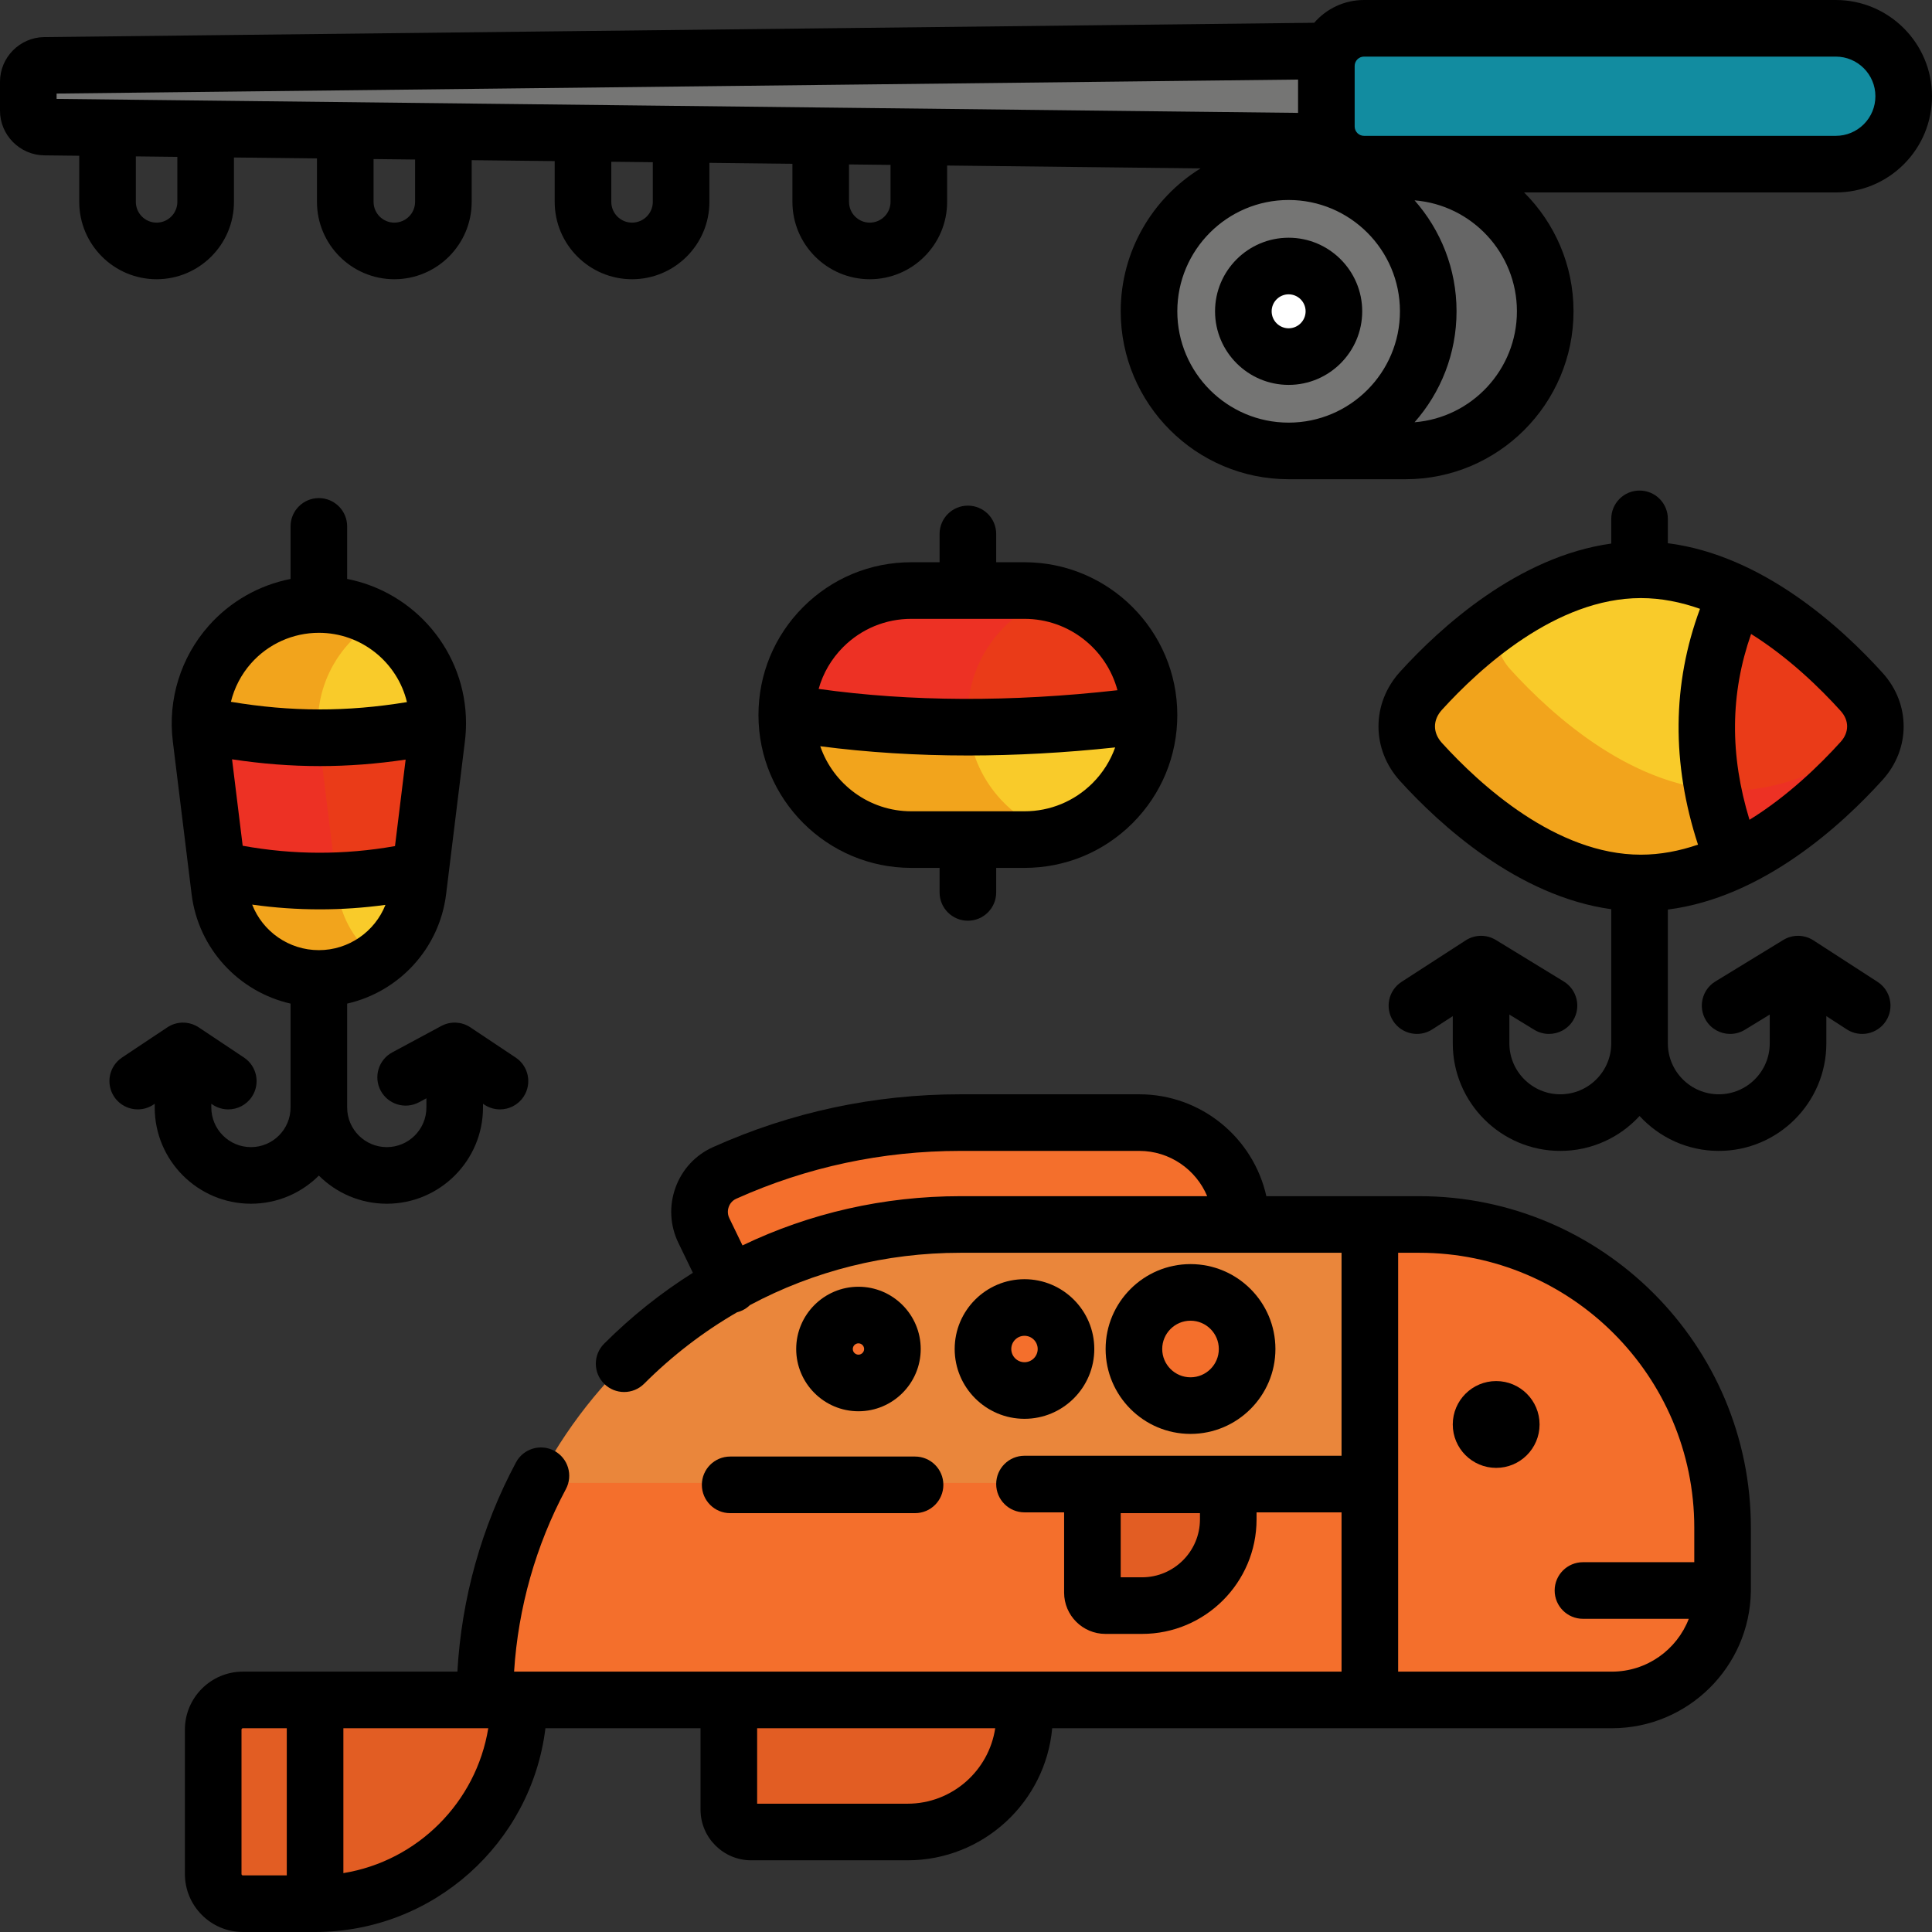 <?xml version="1.0" encoding="iso-8859-1"?>
<!-- Generator: Adobe Illustrator 19.0.0, SVG Export Plug-In . SVG Version: 6.00 Build 0)  -->
<svg version="1.1" id="Capa_1" xmlns="http://www.w3.org/2000/svg" xmlns:xlink="http://www.w3.org/1999/xlink" x="0px" y="0px"
	 viewBox="0 0 512 512" style="enable-background:new 0 0 512 512;" xml:space="preserve">
<rect x="0" y="0" width="512" height="512" fill="#333333" stroke="none"/>
<path style="fill:#666666;" d="M372.79,45.5H341.5v74l31.124-0.004c0.056,0,0.11,0.004,0.166,0.004c20.43,0,37-16.57,37-37
	S393.22,45.5,372.79,45.5z"/>
<path style="fill:#F46F2C;" d="M328.92,324.5v22H196.51l-3.01-6l-6.97-14.39c-2.78-5.73-0.31-12.66,5.51-15.27
	c19.08-8.57,40.22-13.34,62.46-13.34h47.42C316.83,297.5,328.92,309.59,328.92,324.5z"/>
<path style="fill:#E25D23;" d="M271.5,450.5v4c0,17.12-13.88,31-31,31h-41.42c-3.27,0-5.93-2.65-5.93-5.92V450.5v-9.45h78.35V450.5z
	"/>
<path style="fill:#EA863B;" d="M456.5,404.85v16.32c0,16.2-13.13,29.33-29.33,29.33H128.5c0-34.8,14.1-66.3,36.9-89.1
	c22.8-22.8,54.3-36.9,89.1-36.9h121.65C420.52,324.5,456.5,360.48,456.5,404.85z"/>
<path style="fill:#F46F2C;" d="M128.5,450.5h298.67c16.2,0,29.33-13.13,29.33-29.33v-16.32c0-4.027-0.305-7.982-0.877-11.85H142.352
	C133.498,410.238,128.5,429.784,128.5,450.5z"/>
<path style="fill:#E25D23;" d="M325.5,393v9.65c0,12.62-10.23,22.85-22.85,22.85h-9.7c-1.91,0-3.45-1.54-3.45-3.45V393H325.5z"/>
<path style="fill:#F46F2C;" d="M376.15,324.5h-13.127v126h64.147c16.2,0,29.33-13.13,29.33-29.33v-16.32
	C456.5,360.48,420.52,324.5,376.15,324.5z"/>
<circle style="fill:#ED612F;" cx="396.5" cy="377.5" r="11.5"/>
<path style="fill:#E25D23;" d="M64.37,450.5h73.13c0,29.82-24.18,54-54,54H64.37c-4.35,0-7.87-3.52-7.87-7.87v-38.26
	C56.5,454.02,60.02,450.5,64.37,450.5z"/>
<g>
	<path style="fill:#F46F2C;" d="M315.5,342.5c8.28,0,15,6.72,15,15s-6.72,15-15,15s-15-6.72-15-15S307.22,342.5,315.5,342.5z"/>
	<path style="fill:#F46F2C;" d="M271.5,346.5c6.08,0,11,4.92,11,11s-4.92,11-11,11s-11-4.92-11-11S265.42,346.5,271.5,346.5z"/>
	<circle style="fill:#F46F2C;" cx="227.5" cy="357.5" r="9"/>
</g>
<path style="fill:#F9CB2A;" d="M116,191.64c0,1.28-0.08,2.59-0.24,3.9l-4.98,40.51c-1.63,13.27-12.91,23.25-26.28,23.25
	s-24.65-9.98-26.28-23.25l-4.98-40.51c-2.31-18.78,12.34-35.34,31.26-35.34C102.1,160.2,116,174.52,116,191.64z"/>
<path style="fill:#F2A41C;" d="M89.47,236.05l-4.98-40.51c-1.612-13.107,5.042-25.124,15.637-31.193
	c-4.587-2.628-9.909-4.147-15.627-4.147c-18.92,0-33.57,16.56-31.26,35.34l4.98,40.51c1.63,13.27,12.91,23.25,26.28,23.25
	c5.81,0,11.225-1.887,15.625-5.107C94.4,250.003,90.392,243.553,89.47,236.05z"/>
<path style="fill:#EA3B18;" d="M53.083,193.891c0.039,0.548,0.089,1.097,0.157,1.649l4.667,37.96h53.187l4.667-37.96
	c0.067-0.551,0.112-1.101,0.151-1.649H53.083z"/>
<path style="fill:#ED3124;" d="M89.157,233.5l-4.667-37.96c-0.068-0.553-0.1-1.101-0.139-1.649H53.083
	c0.039,0.548,0.089,1.097,0.157,1.649l4.667,37.96H89.157z"/>
<path style="fill:#EA3B18;" d="M271.5,156.5c18.23,0,33,14.77,33,33c0,9.12-3.69,17.36-9.66,23.34c-5.98,5.97-14.22,9.66-23.34,9.66
	h-30c-18.23,0-33-14.77-33-33c0-9.12,3.69-17.36,9.66-23.34c5.98-5.97,14.22-9.66,23.34-9.66H271.5z"/>
<path style="fill:#ED3124;" d="M256.475,189.5c0-9.12,3.69-17.36,9.66-23.34c3.935-3.928,8.852-6.86,14.351-8.412
	c-2.858-0.807-5.869-1.248-8.985-1.248h-30c-9.12,0-17.36,3.69-23.34,9.66c-5.97,5.98-9.66,14.22-9.66,23.34c0,18.23,14.77,33,33,33
	h30c3.119,0,6.131-0.441,8.989-1.248C266.63,217.34,256.475,204.614,256.475,189.5z"/>
<path style="fill:#F9CB2A;" d="M208.525,190.5c0.53,17.766,15.08,32,32.975,32h30c9.12,0,17.36-3.69,23.34-9.66
	c5.75-5.76,9.375-13.619,9.635-22.34H208.525z"/>
<path style="fill:#F2A41C;" d="M274.104,222.388c0.617-0.049,1.23-0.111,1.836-0.194c0.073-0.01,0.146-0.018,0.219-0.028
	c1.477-0.211,2.922-0.517,4.33-0.915c-13.552-3.826-23.556-16.08-23.994-30.752h-47.97c0.066,2.221,0.351,4.386,0.835,6.476l0,0
	c0.12,0.52,0.253,1.036,0.398,1.546c0.001,0.004,0.002,0.008,0.003,0.012c0.144,0.506,0.299,1.007,0.466,1.502
	c0.003,0.01,0.007,0.019,0.01,0.029c0.165,0.49,0.342,0.975,0.529,1.454c0.006,0.015,0.012,0.03,0.017,0.044
	c0.186,0.473,0.382,0.94,0.589,1.402c0.01,0.022,0.02,0.043,0.03,0.065c0.204,0.454,0.418,0.902,0.642,1.345
	c0.015,0.029,0.03,0.058,0.045,0.087c0.221,0.434,0.452,0.863,0.691,1.286c0.021,0.036,0.042,0.073,0.063,0.109
	c0.237,0.414,0.482,0.823,0.735,1.225c0.028,0.044,0.056,0.087,0.084,0.13c0.25,0.393,0.508,0.78,0.774,1.161
	c0.036,0.052,0.073,0.103,0.11,0.155c0.261,0.37,0.529,0.735,0.805,1.093c0.046,0.06,0.094,0.12,0.141,0.18
	c0.271,0.347,0.547,0.689,0.832,1.024c0.057,0.067,0.116,0.134,0.174,0.201c0.279,0.324,0.562,0.643,0.853,0.955
	c0.07,0.075,0.142,0.149,0.213,0.223c0.284,0.3,0.573,0.596,0.868,0.885c0.083,0.081,0.169,0.16,0.253,0.241
	c0.288,0.276,0.58,0.55,0.878,0.816c0.098,0.087,0.199,0.172,0.299,0.259c0.291,0.253,0.584,0.504,0.884,0.747
	c0.113,0.091,0.228,0.179,0.342,0.269c0.293,0.231,0.588,0.46,0.889,0.682c0.128,0.094,0.259,0.184,0.388,0.276
	c0.293,0.209,0.588,0.417,0.888,0.617c0.145,0.096,0.293,0.188,0.44,0.282c0.291,0.187,0.583,0.374,0.88,0.552
	c0.162,0.097,0.328,0.189,0.492,0.283c0.289,0.167,0.578,0.333,0.873,0.491c0.178,0.095,0.36,0.184,0.54,0.276
	c0.287,0.147,0.573,0.295,0.864,0.434c0.197,0.094,0.397,0.18,0.596,0.27c0.281,0.127,0.562,0.256,0.848,0.375
	c0.214,0.089,0.432,0.17,0.648,0.255c0.277,0.109,0.553,0.22,0.834,0.322c0.23,0.083,0.464,0.157,0.697,0.236
	c0.273,0.092,0.544,0.187,0.82,0.272c0.247,0.076,0.499,0.142,0.748,0.212c0.266,0.075,0.531,0.154,0.8,0.223
	c0.266,0.068,0.537,0.125,0.805,0.186c0.258,0.059,0.515,0.123,0.775,0.176c0.286,0.058,0.576,0.104,0.865,0.155
	c0.248,0.043,0.494,0.093,0.744,0.13c0.315,0.048,0.635,0.082,0.953,0.121c0.228,0.028,0.453,0.062,0.682,0.085
	c0.359,0.036,0.722,0.058,1.085,0.083c0.193,0.013,0.383,0.033,0.577,0.043c0.557,0.028,1.118,0.042,1.682,0.042h30
	c0.71,0,1.413-0.029,2.112-0.074C273.776,222.416,273.94,222.401,274.104,222.388z"/>
<path style="fill:#F9CB2A;" d="M493.35,183.36c4.87,5.38,4.87,12.9,0,18.28c-11.04,12.22-33.1,32.36-58.51,32.36
	c-25.23,0-47.15-19.84-58.27-32.08c-5.04-5.55-5.04-13.29,0-18.84c11.12-12.24,33.04-32.08,58.27-32.08
	C460.25,151,482.31,171.14,493.35,183.36z"/>
<path style="fill:#F2A41C;" d="M458.55,209.5c-25.23,0-47.15-19.84-58.27-32.08c-3.325-3.661-4.442-8.273-3.38-12.583
	c-8.443,5.993-15.434,12.854-20.33,18.243c-5.04,5.55-5.04,13.29,0,18.84c11.12,12.24,33.04,32.08,58.27,32.08
	c25.41,0,47.47-20.14,58.51-32.36c1.659-1.833,2.739-3.916,3.267-6.076C485.858,203.229,472.727,209.5,458.55,209.5z"/>
<path style="fill:#EA3B18;" d="M493.35,183.36c-7.158-7.922-18.95-19.168-33.282-26.102c-4.274,10.199-6.758,22.279-6.758,35.242
	s2.484,25.043,6.758,35.242c14.332-6.934,26.124-18.18,33.282-26.102C498.22,196.26,498.22,188.74,493.35,183.36z"/>
<path style="fill:#ED3124;" d="M494.603,200.031c0.268-0.393,0.517-0.792,0.739-1.2c0.029-0.052,0.061-0.104,0.089-0.157
	c0.53-1.004,0.926-2.047,1.186-3.109l0,0c-10.759,7.665-23.891,13.936-38.067,13.936c-1.275,0-2.539-0.063-3.796-0.161
	c1.152,6.594,2.959,12.785,5.314,18.404c0.001,0,0.001-0.001,0.002-0.001c0.867-0.419,1.724-0.856,2.572-1.306
	c0.052-0.027,0.103-0.055,0.155-0.082c2.584-1.376,5.076-2.883,7.465-4.471c0.034-0.023,0.068-0.046,0.103-0.068
	c2.392-1.596,4.679-3.273,6.848-4.984c0.03-0.024,0.06-0.048,0.09-0.072c0.68-0.538,1.347-1.078,2.003-1.621
	c0.053-0.044,0.107-0.088,0.16-0.132c1.373-1.14,2.694-2.286,3.957-3.426c0.038-0.034,0.075-0.069,0.113-0.103
	c0.563-0.51,1.114-1.018,1.654-1.524c0.105-0.099,0.21-0.197,0.314-0.295c0.51-0.481,1.01-0.959,1.499-1.434
	c0.065-0.063,0.132-0.127,0.197-0.19c0.555-0.542,1.097-1.079,1.622-1.609c0.049-0.05,0.096-0.098,0.145-0.148
	c0.451-0.456,0.89-0.906,1.318-1.352c0.137-0.142,0.271-0.282,0.405-0.423c0.349-0.366,0.69-0.727,1.023-1.083
	c0.124-0.133,0.25-0.267,0.372-0.398c0.435-0.469,0.86-0.931,1.265-1.38c0.378-0.418,0.718-0.852,1.036-1.294
	C494.461,200.242,494.531,200.136,494.603,200.031z"/>
<path style="fill:#757574;" d="M341.5,45.5c-20.43,0-37,16.57-37,37s16.57,37,37,37s37-16.57,37-37S361.93,45.5,341.5,45.5z"/>
<path style="fill:#128CA0;" d="M486.5,7.5c9.94,0,18,8.06,18,18c0,4.97-2.02,9.47-5.27,12.73c-3.26,3.25-7.76,5.27-12.73,5.27
	H361.48c-5.51,0-9.98-4.47-9.98-9.98V17.48c0-5.51,4.47-9.98,9.98-9.98H486.5z"/>
<path style="fill:#757574;" d="M351.5,13.5v24L11.78,33.67c-2.37-0.03-4.28-1.96-4.28-4.33v-7.68c0-2.37,1.91-4.3,4.28-4.33
	L351.5,13.5z"/>
<circle style="fill:#FFFFFF;" cx="341.5" cy="82.5" r="12.706"/>
<circle cx="396.5" cy="377.5" r="11.5"/>
<path d="M376.15,317h-40.554c-3.434-15.429-17.23-27-33.678-27H254.5c-22.805,0-44.855,4.709-65.537,13.995
	c-4.657,2.091-8.184,5.892-9.934,10.701c-1.759,4.836-1.493,10.05,0.75,14.682l3.84,7.929c-8.425,5.297-16.314,11.58-23.523,18.789
	c-2.929,2.93-2.929,7.678,0,10.607c2.929,2.928,7.678,2.928,10.606,0c7.45-7.45,15.718-13.786,24.602-18.924
	c0.496-0.124,0.986-0.299,1.464-0.531c0.746-0.361,1.405-0.831,1.968-1.379C215.693,336.808,234.726,332,254.5,332h101.023v53.79
	H271.5c-4.143,0-7.5,3.357-7.5,7.5s3.357,7.5,7.5,7.5H282v21.26c0,6.038,4.912,10.95,10.95,10.95h9.7
	c16.734,0,30.35-13.615,30.35-30.35v-1.86h22.523V443H136.238c1.074-16.919,5.765-33.502,13.726-48.369
	c1.955-3.652,0.58-8.197-3.071-10.152c-3.65-1.955-8.197-0.582-10.152,3.07c-9.123,17.037-14.435,36.066-15.528,55.451H64.37
	C55.895,443,49,449.895,49,458.37v38.26c0,8.476,6.895,15.37,15.37,15.37H83.5c31.373,0,57.334-23.613,61.045-54h41.105v21.58
	c0,7.399,6.025,13.42,13.43,13.42h41.42c20.049,0,36.568-15.405,38.342-35H427.17c20.108,0,36.502-16.196,36.825-36.229
	c0.003-0.09,0.005-0.18,0.005-0.271c0-0.037-0.001-0.073-0.001-0.11c0-0.073,0.001-0.147,0.001-0.22v-16.32
	C464,356.409,424.591,317,376.15,317z M254.5,317c-20.318,0-39.942,4.506-57.73,13.046l-3.49-7.207
	c-0.622-1.283-0.363-2.44-0.154-3.016c0.204-0.561,0.732-1.583,1.981-2.145C213.844,309.266,233.827,305,254.5,305h47.418
	c8.096,0,15.055,4.96,18,12H254.5z M318,402.65c0,8.464-6.886,15.35-15.35,15.35H297v-17h21V402.65z M76,497H64.37
	c-0.208,0-0.37-0.162-0.37-0.37v-38.26c0-0.208,0.163-0.37,0.37-0.37H76V497z M91,496.396V458h38.396
	C126.197,477.645,110.645,493.196,91,496.396z M240.5,478h-39.85v-20h63.09C262.044,469.304,252.269,478,240.5,478z M449,414h-29.5
	c-4.143,0-7.5,3.357-7.5,7.5s3.357,7.5,7.5,7.5h28.048c-3.154,8.181-11.099,14-20.378,14h-56.646V332h5.627
	c40.169,0,72.85,32.681,72.85,72.85V414H449z"/>
<path d="M186,393.5c0,4.143,3.358,7.5,7.5,7.5h49c4.142,0,7.5-3.357,7.5-7.5s-3.358-7.5-7.5-7.5h-49
	C189.358,386,186,389.357,186,393.5z"/>
<path d="M338,357.5c0-12.406-10.094-22.5-22.5-22.5S293,345.094,293,357.5s10.094,22.5,22.5,22.5S338,369.906,338,357.5z M308,357.5
	c0-4.136,3.364-7.5,7.5-7.5s7.5,3.364,7.5,7.5s-3.364,7.5-7.5,7.5S308,361.636,308,357.5z"/>
<path d="M290,357.5c0-10.201-8.299-18.5-18.5-18.5s-18.5,8.299-18.5,18.5s8.299,18.5,18.5,18.5S290,367.701,290,357.5z M268,357.5
	c0-1.93,1.57-3.5,3.5-3.5s3.5,1.57,3.5,3.5s-1.57,3.5-3.5,3.5S268,359.43,268,357.5z"/>
<path d="M244,357.5c0-9.098-7.402-16.5-16.5-16.5s-16.5,7.402-16.5,16.5s7.402,16.5,16.5,16.5S244,366.598,244,357.5z M226,357.5
	c0-0.827,0.673-1.5,1.5-1.5s1.5,0.673,1.5,1.5s-0.673,1.5-1.5,1.5S226,358.327,226,357.5z"/>
<path d="M84.5,311.545c4.616,4.604,10.981,7.455,18,7.455c14.061,0,25.5-11.439,25.5-25.5v-0.986l0.34,0.227
	c1.279,0.853,2.724,1.261,4.153,1.261c2.423,0,4.802-1.173,6.247-3.341c2.298-3.446,1.367-8.103-2.08-10.4l-12-8
	c-0.028-0.019-0.056-0.036-0.084-0.054c-0.011-0.007-0.022-0.015-0.033-0.022c-1.127-0.722-2.377-1.105-3.629-1.173
	c-0.006,0-0.012-0.001-0.018-0.001c-0.072-0.004-0.143-0.007-0.215-0.008l-0.021-0.001c-0.072-0.001-0.144-0.002-0.216-0.001
	c-0.026,0-0.052,0.001-0.077,0.001c-0.042,0.001-0.085,0.002-0.127,0.003c-0.036,0.001-0.072,0.003-0.108,0.005
	c-0.03,0.001-0.061,0.003-0.091,0.005c-0.153,0.01-0.306,0.023-0.458,0.042c-0.01,0.001-0.021,0.002-0.031,0.004
	c-0.054,0.007-0.109,0.014-0.163,0.022c-0.005,0.001-0.01,0.001-0.015,0.002c-0.169,0.026-0.338,0.057-0.505,0.095
	c-0.008,0.002-0.015,0.003-0.023,0.005c-0.053,0.012-0.107,0.025-0.16,0.038c-0.009,0.002-0.018,0.004-0.026,0.007
	c-0.098,0.025-0.195,0.052-0.292,0.08c-0.013,0.004-0.025,0.007-0.038,0.011c-0.036,0.011-0.071,0.022-0.106,0.033
	c-0.036,0.011-0.073,0.023-0.109,0.035c-0.028,0.009-0.056,0.019-0.084,0.029c-0.064,0.022-0.129,0.045-0.193,0.07h-0.001
	c-0.352,0.133-0.694,0.293-1.024,0.479l-12.868,6.929c-3.647,1.964-5.012,6.513-3.048,10.159c1.963,3.646,6.512,5.011,10.159,3.048
	l1.944-1.047v2.443c0,5.79-4.71,10.5-10.5,10.5S92,299.29,92,293.5v-27.537c13.707-3.105,24.448-14.541,26.224-28.998l4.98-40.515
	c0.196-1.604,0.296-3.223,0.296-4.811c0-18.911-13.571-34.715-31.5-38.216V139.5c0-4.143-3.358-7.5-7.5-7.5s-7.5,3.357-7.5,7.5
	v13.93c-8.337,1.635-15.994,5.967-21.709,12.43c-7.397,8.362-10.857,19.515-9.494,30.596l4.98,40.509
	c1.776,14.458,12.517,25.894,26.224,28.999V293.5c0,5.79-4.71,10.5-10.5,10.5S56,299.29,56,293.5v-0.986l0.34,0.227
	c1.279,0.853,2.724,1.261,4.153,1.261c2.423,0,4.802-1.173,6.247-3.341c2.298-3.446,1.367-8.103-2.08-10.4l-11.868-7.912
	c-0.306-0.213-0.625-0.402-0.956-0.566c-1.104-0.55-2.294-0.803-3.47-0.781c-0.006,0-0.011,0-0.017,0
	c-0.046,0.001-0.092,0.002-0.137,0.004c-0.023,0.001-0.046,0.002-0.069,0.003c-0.029,0.001-0.057,0.003-0.086,0.004
	c-0.041,0.002-0.081,0.005-0.122,0.008c-0.01,0.001-0.021,0.001-0.032,0.002c-0.76,0.06-1.518,0.236-2.246,0.535
	c-0.032,0.013-0.064,0.027-0.096,0.041c-0.019,0.008-0.038,0.016-0.057,0.024c-0.458,0.199-0.898,0.444-1.312,0.735L32.34,280.26
	c-3.447,2.298-4.378,6.954-2.08,10.4c1.445,2.168,3.823,3.341,6.247,3.341c1.43,0,2.875-0.408,4.153-1.261l0.34-0.227v0.986
	c0,14.061,11.439,25.5,25.5,25.5C73.519,319,79.884,316.149,84.5,311.545z M66.526,175.797c4.552-5.146,11.103-8.097,17.974-8.097
	c11.31,0,20.817,7.844,23.343,18.364c-15.914,2.617-30.709,2.592-46.648-0.078C62.111,182.247,63.922,178.741,66.526,175.797z
	 M61.496,201.225c7.908,1.198,15.584,1.797,23.261,1.797c7.507,0,15.014-0.573,22.739-1.719l-2.818,22.921
	c-13.43,2.378-26.97,2.348-40.365-0.09L61.496,201.225z M66.825,239.731c5.955,0.838,11.929,1.257,17.907,1.257
	c5.808,0,11.62-0.396,17.417-1.188c-2.806,7.086-9.722,12-17.649,12C76.547,251.8,69.613,246.854,66.825,239.731z"/>
<path d="M256.5,134c-4.142,0-7.5,3.357-7.5,7.5v7.5h-7.5c-10.812,0-20.982,4.209-28.647,11.861
	C205.209,168.517,201,178.688,201,189.5c0,22.332,18.168,40.5,40.5,40.5h7.5v6.5c0,4.143,3.358,7.5,7.5,7.5
	c4.143,0,7.5-3.357,7.5-7.5V230h7.5c10.813,0,20.983-4.209,28.647-11.861C307.791,210.483,312,200.313,312,189.5
	c0-22.332-18.168-40.5-40.5-40.5H264v-7.5C264,137.357,260.643,134,256.5,134z M289.541,207.532
	c-4.823,4.815-11.23,7.468-18.041,7.468h-30c-11.17,0-20.685-7.219-24.125-17.237c12.546,1.634,25.613,2.451,39.134,2.451
	c12.631,0,25.658-0.713,39.021-2.139C294.279,201.592,292.253,204.816,289.541,207.532z M271.5,164
	c11.786,0,21.73,8.038,24.639,18.919c-28.218,3.173-54.808,3.056-79.192-0.349c1.165-4.157,3.381-7.968,6.512-11.103
	C228.283,166.652,234.69,164,241.5,164H271.5z"/>
<path d="M498.91,206.673c7.432-8.21,7.434-20.128,0.005-28.34c-10.749-11.899-31.706-31.173-56.915-34.375V137.5
	c0-4.143-3.357-7.5-7.5-7.5s-7.5,3.357-7.5,7.5v6.549c-24.771,3.443-45.365,22.303-55.981,33.99
	c-7.61,8.38-7.61,20.544,0.001,28.925c10.616,11.686,31.209,30.545,55.98,33.989V276.5c0,7.444-6.056,13.5-13.5,13.5
	s-13.5-6.056-13.5-13.5v-7.627l6.589,4.027c1.222,0.746,2.57,1.102,3.904,1.102c2.526,0,4.993-1.276,6.406-3.59
	c2.16-3.534,1.046-8.15-2.488-10.311l-18-11c-2.46-1.502-5.563-1.463-7.985,0.103l-17,11c-3.478,2.25-4.473,6.894-2.223,10.371
	c2.251,3.479,6.896,4.472,10.371,2.223l5.426-3.511v7.214c0,15.715,12.785,28.5,28.5,28.5c8.302,0,15.786-3.569,21-9.252
	c5.214,5.684,12.698,9.252,21,9.252c15.715,0,28.5-12.785,28.5-28.5v-7.214l5.426,3.511c3.476,2.25,8.121,1.256,10.371-2.223
	c2.25-3.478,1.255-8.121-2.223-10.371l-17-11c-2.42-1.566-5.522-1.605-7.985-0.103l-18,11c-3.534,2.16-4.648,6.776-2.488,10.311
	c1.414,2.313,3.88,3.59,6.406,3.59c1.333,0,2.684-0.355,3.904-1.102l6.589-4.027v7.627c0,7.444-6.056,13.5-13.5,13.5
	s-13.5-6.056-13.5-13.5v-35.458C467.209,237.84,488.165,218.566,498.91,206.673z M464.059,168.009
	c10.02,6.275,18.332,14.408,23.725,20.378c0.002,0.002,0.004,0.004,0.005,0.006c2.293,2.533,2.293,5.68-0.005,8.219
	c-5.47,6.055-13.942,14.334-24.152,20.644C458.375,200.039,458.517,183.842,464.059,168.009z M434.84,226.5
	c-22.453,0-42.667-18.56-52.718-29.622c-2.452-2.7-2.452-6.056-0.001-8.755c10.052-11.063,30.266-29.623,52.719-29.623
	c5.392,0,10.654,1.069,15.677,2.848c-7.384,19.937-7.561,40.925-0.531,62.49C445.123,225.505,440.042,226.5,434.84,226.5z"/>
<path d="M341.5,63c-10.752,0-19.5,8.748-19.5,19.5s8.748,19.5,19.5,19.5S361,93.252,361,82.5S352.252,63,341.5,63z M341.5,87
	c-2.481,0-4.5-2.019-4.5-4.5s2.019-4.5,4.5-4.5s4.5,2.019,4.5,4.5S343.981,87,341.5,87z"/>
<path d="M486.5,0H361.48c-5.266,0-9.996,2.341-13.203,6.036L11.684,9.831C5.241,9.913,0,15.22,0,21.66v7.68
	c0,6.44,5.241,11.747,11.695,11.83L21,41.275V53.5C21,64.804,30.196,74,41.5,74S62,64.804,62,53.5V41.737l22,0.248V53.5
	C84,64.804,93.196,74,104.5,74S125,64.804,125,53.5V42.447l22,0.248V53.5c0,11.304,9.196,20.5,20.5,20.5S188,64.804,188,53.5V43.157
	l22,0.248V53.5c0,11.304,9.196,20.5,20.5,20.5S251,64.804,251,53.5v-9.633l67.163,0.757C305.473,52.472,297,66.515,297,82.5
	c0,24.537,19.963,44.5,44.5,44.5h31c24.537,0,44.5-19.963,44.5-44.5c0-12.293-5.011-23.438-13.098-31.5H486.5
	c6.799,0,13.2-2.648,18.043-7.475C509.352,38.7,512,32.299,512,25.5C512,11.439,500.561,0,486.5,0z M47,53.5
	c0,3.032-2.467,5.5-5.5,5.5S36,56.532,36,53.5V41.444l11,0.124V53.5z M110,53.5c0,3.032-2.467,5.5-5.5,5.5S99,56.532,99,53.5V42.154
	l11,0.124V53.5z M173,53.5c0,3.033-2.467,5.5-5.5,5.5s-5.5-2.467-5.5-5.5V42.864l11,0.124V53.5z M236,53.5
	c0,3.033-2.467,5.5-5.5,5.5s-5.5-2.467-5.5-5.5v-9.926l11,0.124V53.5z M15,26.206v-1.412l329-3.709v8.83L15,26.206z M341.5,112
	c-16.267,0-29.5-13.233-29.5-29.5S325.233,53,341.5,53S371,66.233,371,82.5S357.767,112,341.5,112z M374.873,111.905
	C381.795,104.058,386,93.761,386,82.5s-4.205-21.558-11.127-29.405C390.034,54.307,402,67.032,402,82.5
	S390.034,110.693,374.873,111.905z M493.936,32.918C491.942,34.905,489.302,36,486.5,36H361.48c-1.368,0-2.48-1.112-2.48-2.48V17.48
	c0-1.368,1.112-2.48,2.48-2.48H486.5c5.79,0,10.5,4.71,10.5,10.5C497,28.302,495.905,30.942,493.936,32.918z"/>
<g>
</g>
<g>
</g>
<g>
</g>
<g>
</g>
<g>
</g>
<g>
</g>
<g>
</g>
<g>
</g>
<g>
</g>
<g>
</g>
<g>
</g>
<g>
</g>
<g>
</g>
<g>
</g>
<g>
</g>
</svg>
